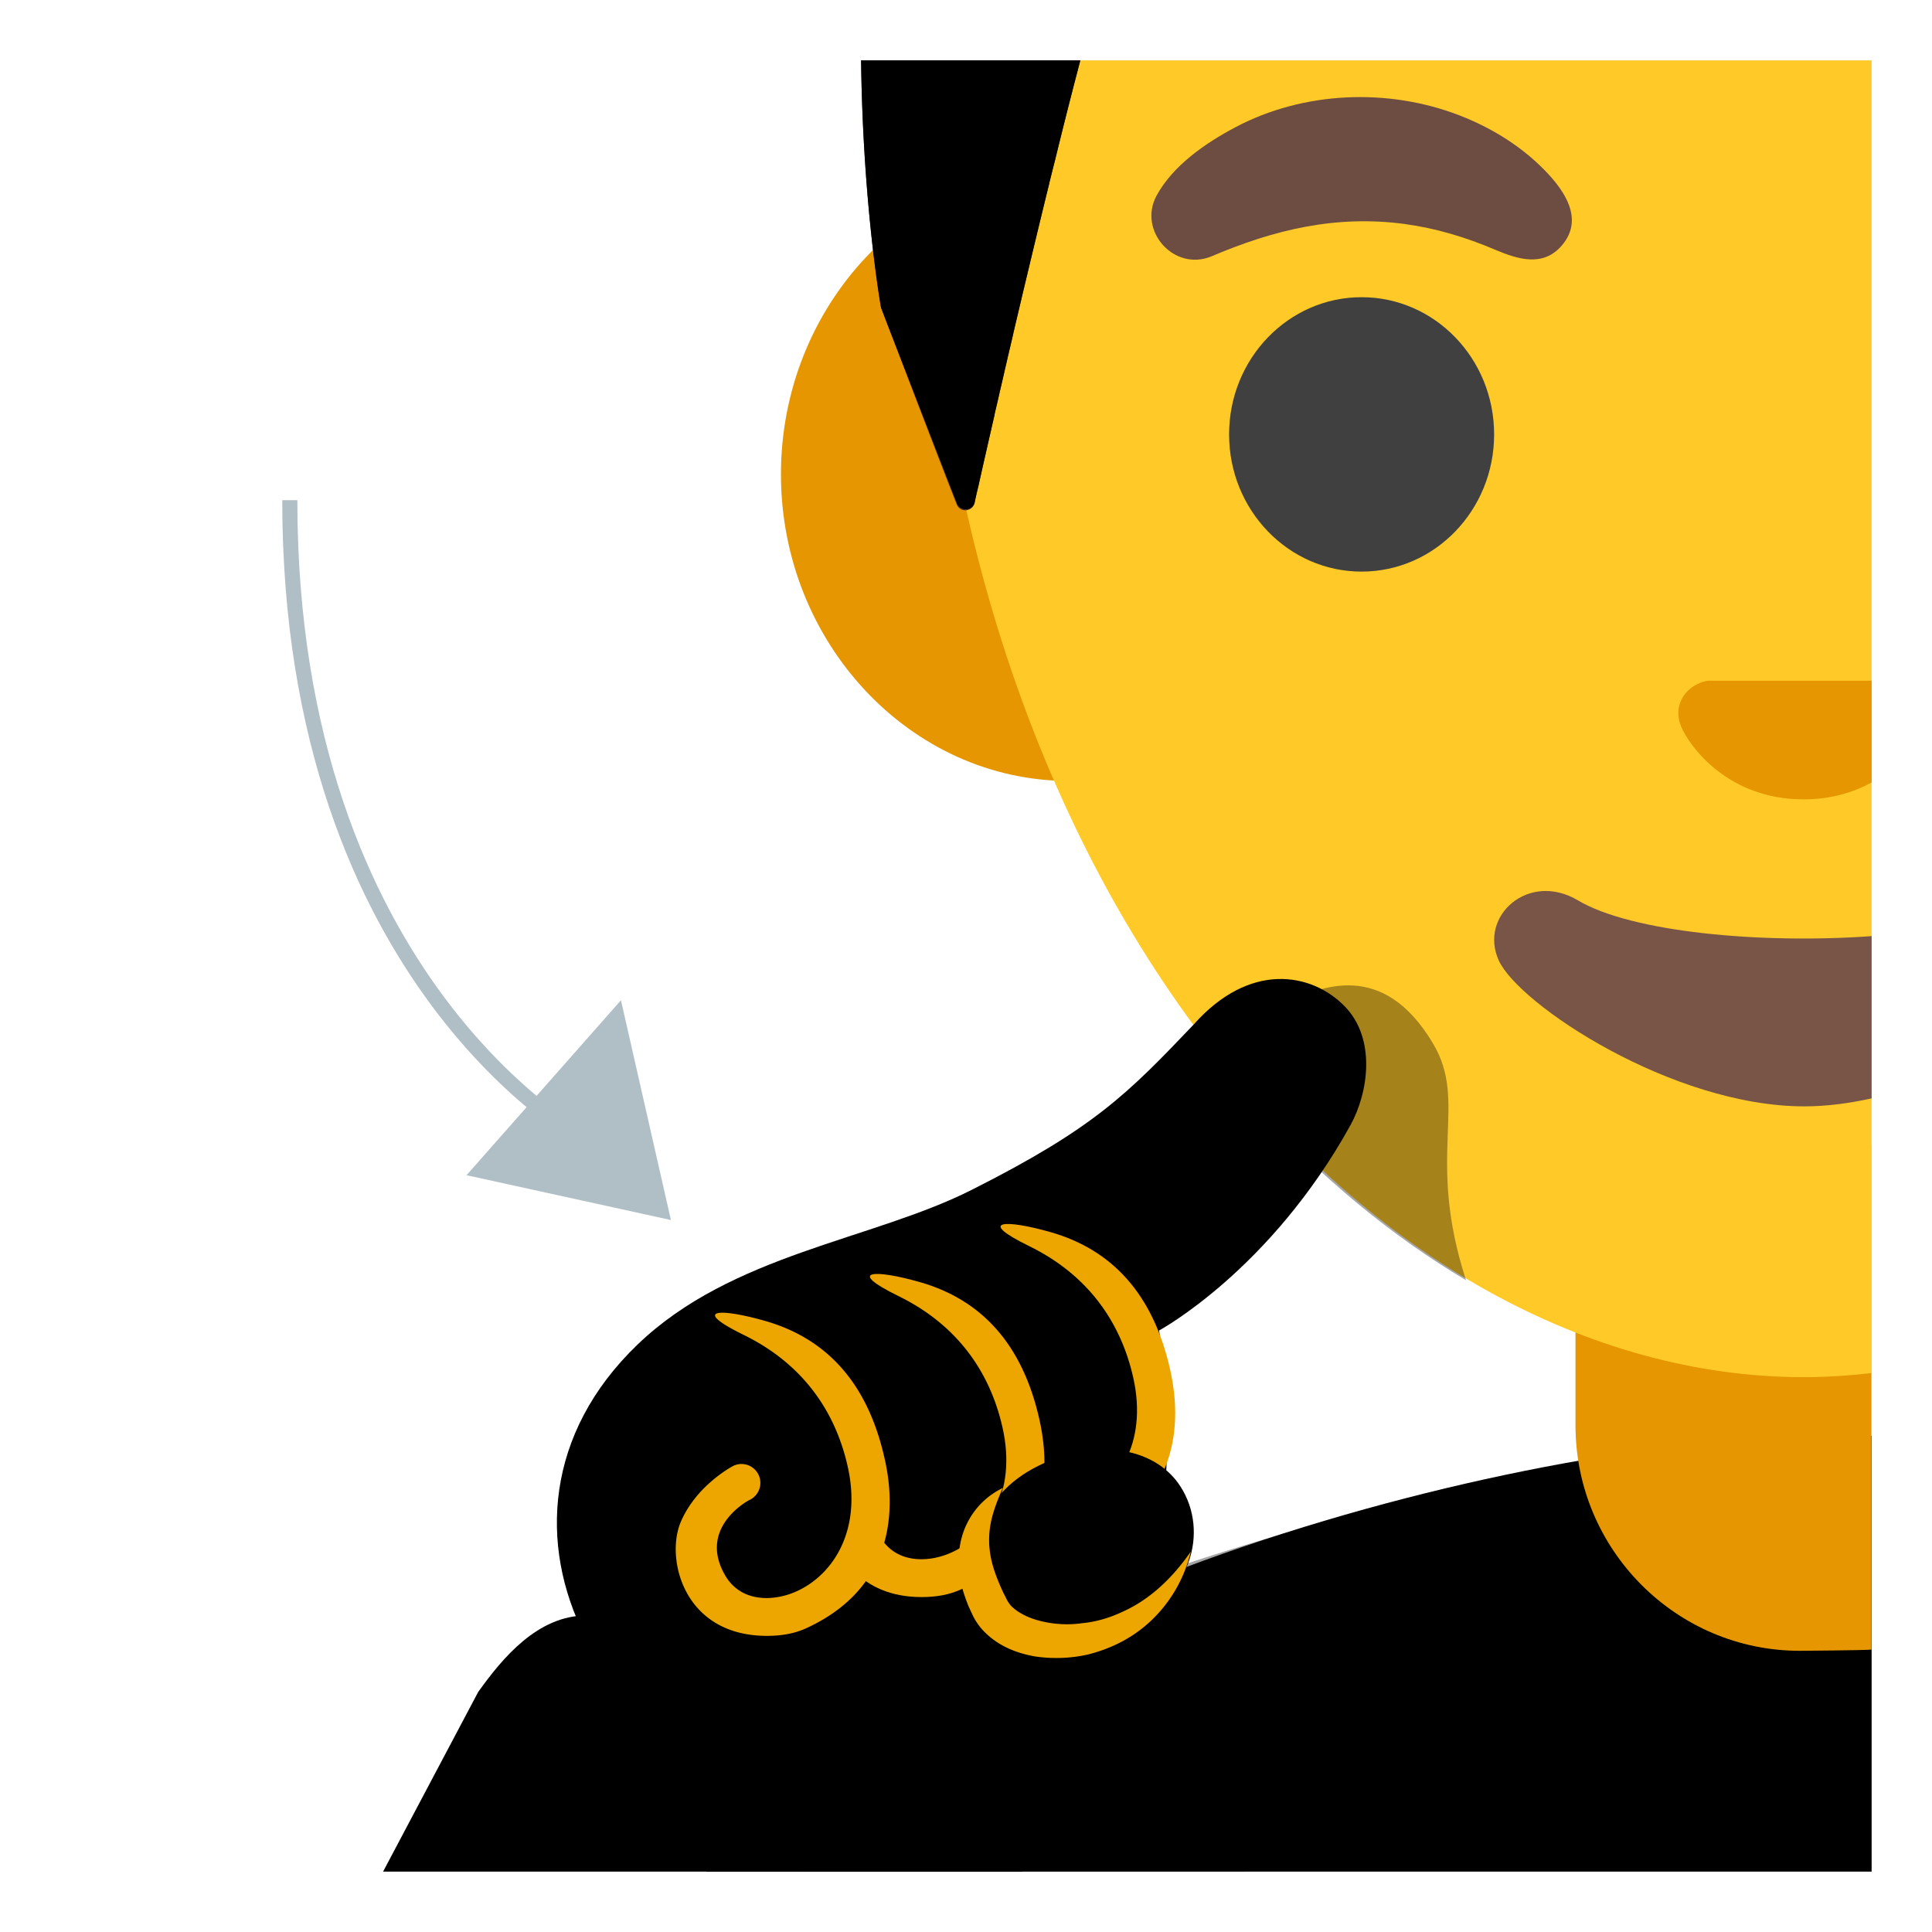 <svg
          xmlns="http://www.w3.org/2000/svg"
          width="100%"
          height="100%"
          viewBox="0 0 128 128"
        >
          <linearGradient
            id="notoDeafMan0"
            x1="85.143"
            x2="85.701"
            y1="31.138"
            y2="2.673"
            gradientTransform="matrix(1 0 0 -1 0 128)"
            gradientUnits="userSpaceOnUse"
          >
            <stop offset="0" stopColor="#00bfa5" />
            <stop offset=".47" stopColor="#00b29a" />
            <stop offset="1" stopColor="#009e89" />
          </linearGradient>
          <path
            fill="url(#notoDeafMan0)"
            d="M121.39 95.11c-19.84 0-59.38 10.01-74.61 28.89H124V95.13c-.87-.01-1.74-.02-2.61-.02"
          />
          <linearGradient
            id="notoDeafMan1"
            x1="75.223"
            x2="88.207"
            y1="16.389"
            y2="10.353"
            gradientTransform="matrix(1 0 0 -1 0 128)"
            gradientUnits="userSpaceOnUse"
          >
            <stop offset=".197" stopColor="#262626" />
            <stop offset="1" stopColor="#262626" stopOpacity="0" />
          </linearGradient>
          <path
            fill="url(#notoDeafMan1)"
            d="M95.92 98.57c-14.56 4.01-28.72 7.54-39.97 16.58c-1.02 3.15-2.06 6.36-2.85 8.85h29.32z"
            opacity="0.35"
          />
          <path
            fill="#e59600"
            d="M104.38 75.85v18.58c0 8.24 6.67 14.94 14.86 14.94c0 0 4.27-.03 4.75-.08V75.85zm16.5-64.75H70.82c-10.49 0-19.08 9.15-19.08 20.32s8.59 20.32 19.08 20.32h50.06z"
          />
          <path
            fill="#ffca28"
            d="M61.29 11.85c.66 22.24 7.37 42.68 18.9 57.54c10.77 13.89 25.09 21.85 39.3 21.85c1.51 0 3.01-.1 4.51-.27V4H71.58L61.36 5c-.13 2.56-.15 4.18-.07 6.85"
          />
          <path
            fill="#795548"
            d="M104.54 59.65c-3.26-1.94-6.59 1.03-5.24 3.99c1.33 2.91 11.48 9.66 20.25 9.66c1.46 0 2.96-.2 4.45-.53V62.02c-7.33.53-15.92-.26-19.46-2.37"
          />
          <path
            fill="#e59600"
            d="M113.19 45.1c-.19.02-.39.07-.57.15c-1.14.46-1.77 1.65-1.23 2.91c.54 1.26 3.05 4.8 8.1 4.8c1.83 0 3.32-.47 4.51-1.12V45.1z"
          />
          <ellipse cx="90.21" cy="28.78" fill="#404040" rx="8.78" ry="9.09" />
          <path
            fill="#6d4c41"
            d="M80.25 16.99c4.15-1.77 8.25-2.76 12.81-2.15c2.08.28 4.09.89 6.01 1.71c1.49.63 3.16 1.16 4.4-.28c1.51-1.75.17-3.66-1.13-4.99c-1.57-1.61-3.54-2.82-5.63-3.63c-4.75-1.84-10.36-1.61-14.88.79c-1.96 1.04-4.12 2.52-5.21 4.53c-1.24 2.31 1.15 5.03 3.63 4.02"
          />
          <linearGradient
            id="notoDeafMan2"
            x1="90.591"
            x2="97.364"
            y1="52.209"
            y2="54.662"
            gradientTransform="matrix(1 0 0 -1 0 128)"
            gradientUnits="userSpaceOnUse"
          >
            <stop offset=".197" stopColor="#262626" />
            <stop offset="1" stopColor="#262626" stopOpacity="0" />
          </linearGradient>
          <path
            fill="url(#notoDeafMan2)"
            d="M94.94 69.13c-3.31-5.56-7.46-3.8-9.82-2.62c-2.35 1.18-1.84 6.85-1.84 6.85c4.25 4.67 8.92 8.53 13.85 11.46c-2.7-8.32.18-11.72-2.19-15.69"
            opacity="0.35"
          />
          <linearGradient
            id="notoDeafMan3"
            x1="68.641"
            x2="32.502"
            y1="10.794"
            y2="12.469"
            gradientTransform="matrix(1 0 0 -1 0 128)"
            gradientUnits="userSpaceOnUse"
          >
            <stop offset="0" stopColor="#00bfa5" />
            <stop offset=".47" stopColor="#00b29a" />
            <stop offset="1" stopColor="#009e89" />
          </linearGradient>
          <path
            fill="url(#notoDeafMan3)"
            d="M66.76 116.69c-3.4-3.06-25.54-9.18-25.54-9.18c-.83-.33-1.62-.48-2.36-.48c-3.24 0-5.57 2.82-7.18 5.07l-6.3 11.9h42.35c.83-2.78 1.34-5.23-.97-7.31"
          />
          <linearGradient
            id="notoDeafMan4"
            x1="87.379"
            x2="46.077"
            y1="60.974"
            y2="14.648"
            gradientTransform="matrix(1 0 0 -1 0 128)"
            gradientUnits="userSpaceOnUse"
          >
            <stop offset=".5" stopColor="#ffca28" />
            <stop offset="1" stopColor="#ffb300" />
          </linearGradient>
          <path
            fill="url(#notoDeafMan4)"
            d="M56.12 119.35c14.59.56 19.9-10 20.99-19.97c.63-5.76-.32-11.23-.32-11.23s7.37-3.97 12.69-13.62c1.19-2.17 1.7-5.73-.4-7.87c-2.2-2.24-6.29-2.95-9.98 1.2c-4.42 4.64-6.63 6.89-14.72 10.97c-6.59 3.33-15.88 4.24-22.13 10.24c-12.27 11.77-1.68 29.69 13.87 30.28"
          />
          <path
            fill="#eda600"
            d="M58.6 96.6c-1.12-4.98-3.83-7.91-7.89-9.08c-3-.86-4.99-.82-1.44.92c3.84 1.88 6.05 4.97 6.89 8.71c.99 4.39-1.1 7.37-3.6 8.37c-1.42.57-3.5.63-4.53-1.17c-1.82-3.17 1.59-4.96 1.6-4.96a1.25 1.25 0 1 0-1.01-2.29c-.11.05-2.49 1.31-3.52 3.74c-1.02 2.4.17 7.54 5.71 7.54c.87 0 1.8-.12 2.68-.54c6.56-3.06 5.58-9.2 5.11-11.24"
          />
          <path
            fill="#eda600"
            d="M68.86 94.03c-1.12-4.98-3.83-7.91-7.89-9.08c-3-.86-4.99-.82-1.44.92c3.84 1.88 6.05 4.97 6.89 8.71c.99 4.39-1.1 7.37-3.6 8.37c-1.42.57-3.5.63-4.53-1.17c-.03-.05-.05-.1-.08-.15l-1.6 2.48c.97 1 2.41 1.7 4.45 1.7c.87 0 1.8-.12 2.68-.54c6.56-3.06 5.58-9.2 5.12-11.24"
          />
          <path
            fill="#eda600"
            d="M77.52 90.72c-1.12-4.98-3.83-7.91-7.89-9.08c-3-.86-5-.82-1.44.92c3.84 1.88 6.05 4.97 6.89 8.71c.99 4.39-1.1 7.37-3.6 8.37c-1.14.46-2.69.57-3.8-.33c-.33.64-.81 1.57-1.22 2.4c.86.49 1.94.79 3.27.79c.87 0 1.8-.12 2.68-.54c6.56-3.06 5.57-9.2 5.11-11.24"
          />
          <linearGradient
            id="notoDeafMan5"
            x1="64.621"
            x2="79.094"
            y1="25.602"
            y2="25.602"
            gradientTransform="matrix(1 0 0 -1 0 128)"
            gradientUnits="userSpaceOnUse"
          >
            <stop offset=".5" stopColor="#ffca28" />
            <stop offset="1" stopColor="#ffb300" />
          </linearGradient>
          <path
            fill="url(#notoDeafMan5)"
            d="M78.22 98.5c1.88 2.95.79 7.36-3.92 9.35c-4.03 1.71-7.22.86-8.68-1.27c-1.97-2.89-1.04-7.18 2.8-9.27s8.04-1.57 9.8 1.19"
          />
          <path
            fill="#eda600"
            d="M78.89 102.8c-.48 2.07-1.74 4.07-3.63 5.39c-.94.66-2.02 1.13-3.16 1.42c-1.14.26-2.34.31-3.55.13c-1.19-.22-2.44-.67-3.44-1.74c-.24-.26-.48-.61-.63-.91c-.12-.26-.25-.52-.36-.79c-.21-.55-.41-1.11-.5-1.71c-.22-1.18-.11-2.5.42-3.6a5.102 5.102 0 0 1 2.4-2.41c-.45 1.02-.8 1.97-.88 2.88c-.09.9.04 1.76.32 2.6c.14.42.31.84.5 1.26c.09.21.21.42.31.63c.08.17.15.25.25.39c.43.48 1.22.88 2.06 1.07c.85.21 1.79.26 2.7.13c.93-.09 1.84-.36 2.7-.77c1.78-.8 3.28-2.22 4.49-3.97"
          />
          <path
            fill="#543930"
            d="M71.58 4c-.1.37-.2.75-.3 1.13a358.8 358.8 0 0 0-1.37 5.44c-.13.5-.25 1-.38 1.51c0 .02-.01.04-.01.06c-.51 2.07-1.01 4.15-1.49 6.16c-.13.55-.26 1.08-.38 1.6c-.17.72-.34 1.43-.5 2.12c-.01.03-.01.06-.02.09c-.1.45-.21.9-.31 1.33c-.07.29-.13.58-.2.86c-.09.4-.18.79-.27 1.18c-.06.25-.12.5-.17.74c-.09.39-.18.78-.27 1.15c-.01.06-.02.12-.03.17c-.08.35-.16.68-.23 1.01c-.15.63-.28 1.23-.41 1.79c-.15.67-.29 1.28-.41 1.83c-.1.4-.18.76-.25 1.09c0 .02-.01.04-.01.06c-.14.6-.97.67-1.19.09c-1.08-2.73-3.02-7.82-4.14-10.76l-.43-1.12l-.44-1.15S57.17 13.69 57.05 4z"
          />
          <radialGradient
            id="notoDeafMan6"
            cx="154.72"
            cy="130.707"
            r="101.644"
            gradientTransform="matrix(1 0 0 -1.128 0 144.757)"
            gradientUnits="userSpaceOnUse"
          >
            <stop offset=".867" stopColor="#6d4c41" stopOpacity="0" />
            <stop offset="1" stopColor="#6d4c41" />
          </radialGradient>
          <path
            fill="url(#notoDeafMan6)"
            d="M57.05 4h14.52c-.09.37-.19.75-.29 1.13a358.8 358.8 0 0 0-1.37 5.44c-.13.5-.25 1-.38 1.51c0 .02-.01.04-.01.06c-.51 2.07-1.01 4.15-1.49 6.16c-.13.55-.26 1.08-.38 1.6c-.17.72-.34 1.43-.5 2.12c-.01.03-.01.06-.02.09c-.1.45-.21.9-.31 1.33c-.07.29-.13.58-.2.86c-.09.4-.18.79-.27 1.18c-.06.25-.12.5-.17.74c-.09.39-.18.78-.27 1.15c-.01.06-.02.12-.03.17c-.08.35-.16.68-.23 1.01c-.15.63-.28 1.23-.41 1.79c-.15.67-.29 1.28-.41 1.83c-.1.4-.18.76-.25 1.09c-.13.6-.96.66-1.18.09l-4.59-11.82l-.44-1.15S57.17 13.69 57.05 4"
          />
          <path
            fill="none"
            stroke="#b0bec5"
            strokeLinejoin="round"
            strokeMiterlimit="10"
            strokeWidth="4"
            d="M19.2 33.14c0 32.01 19.62 42.4 19.62 42.4"
          />
          <path fill="#b0bec5" d="M41.14 66.27L30.91 77.86l13.54 2.97z" />
        </svg>